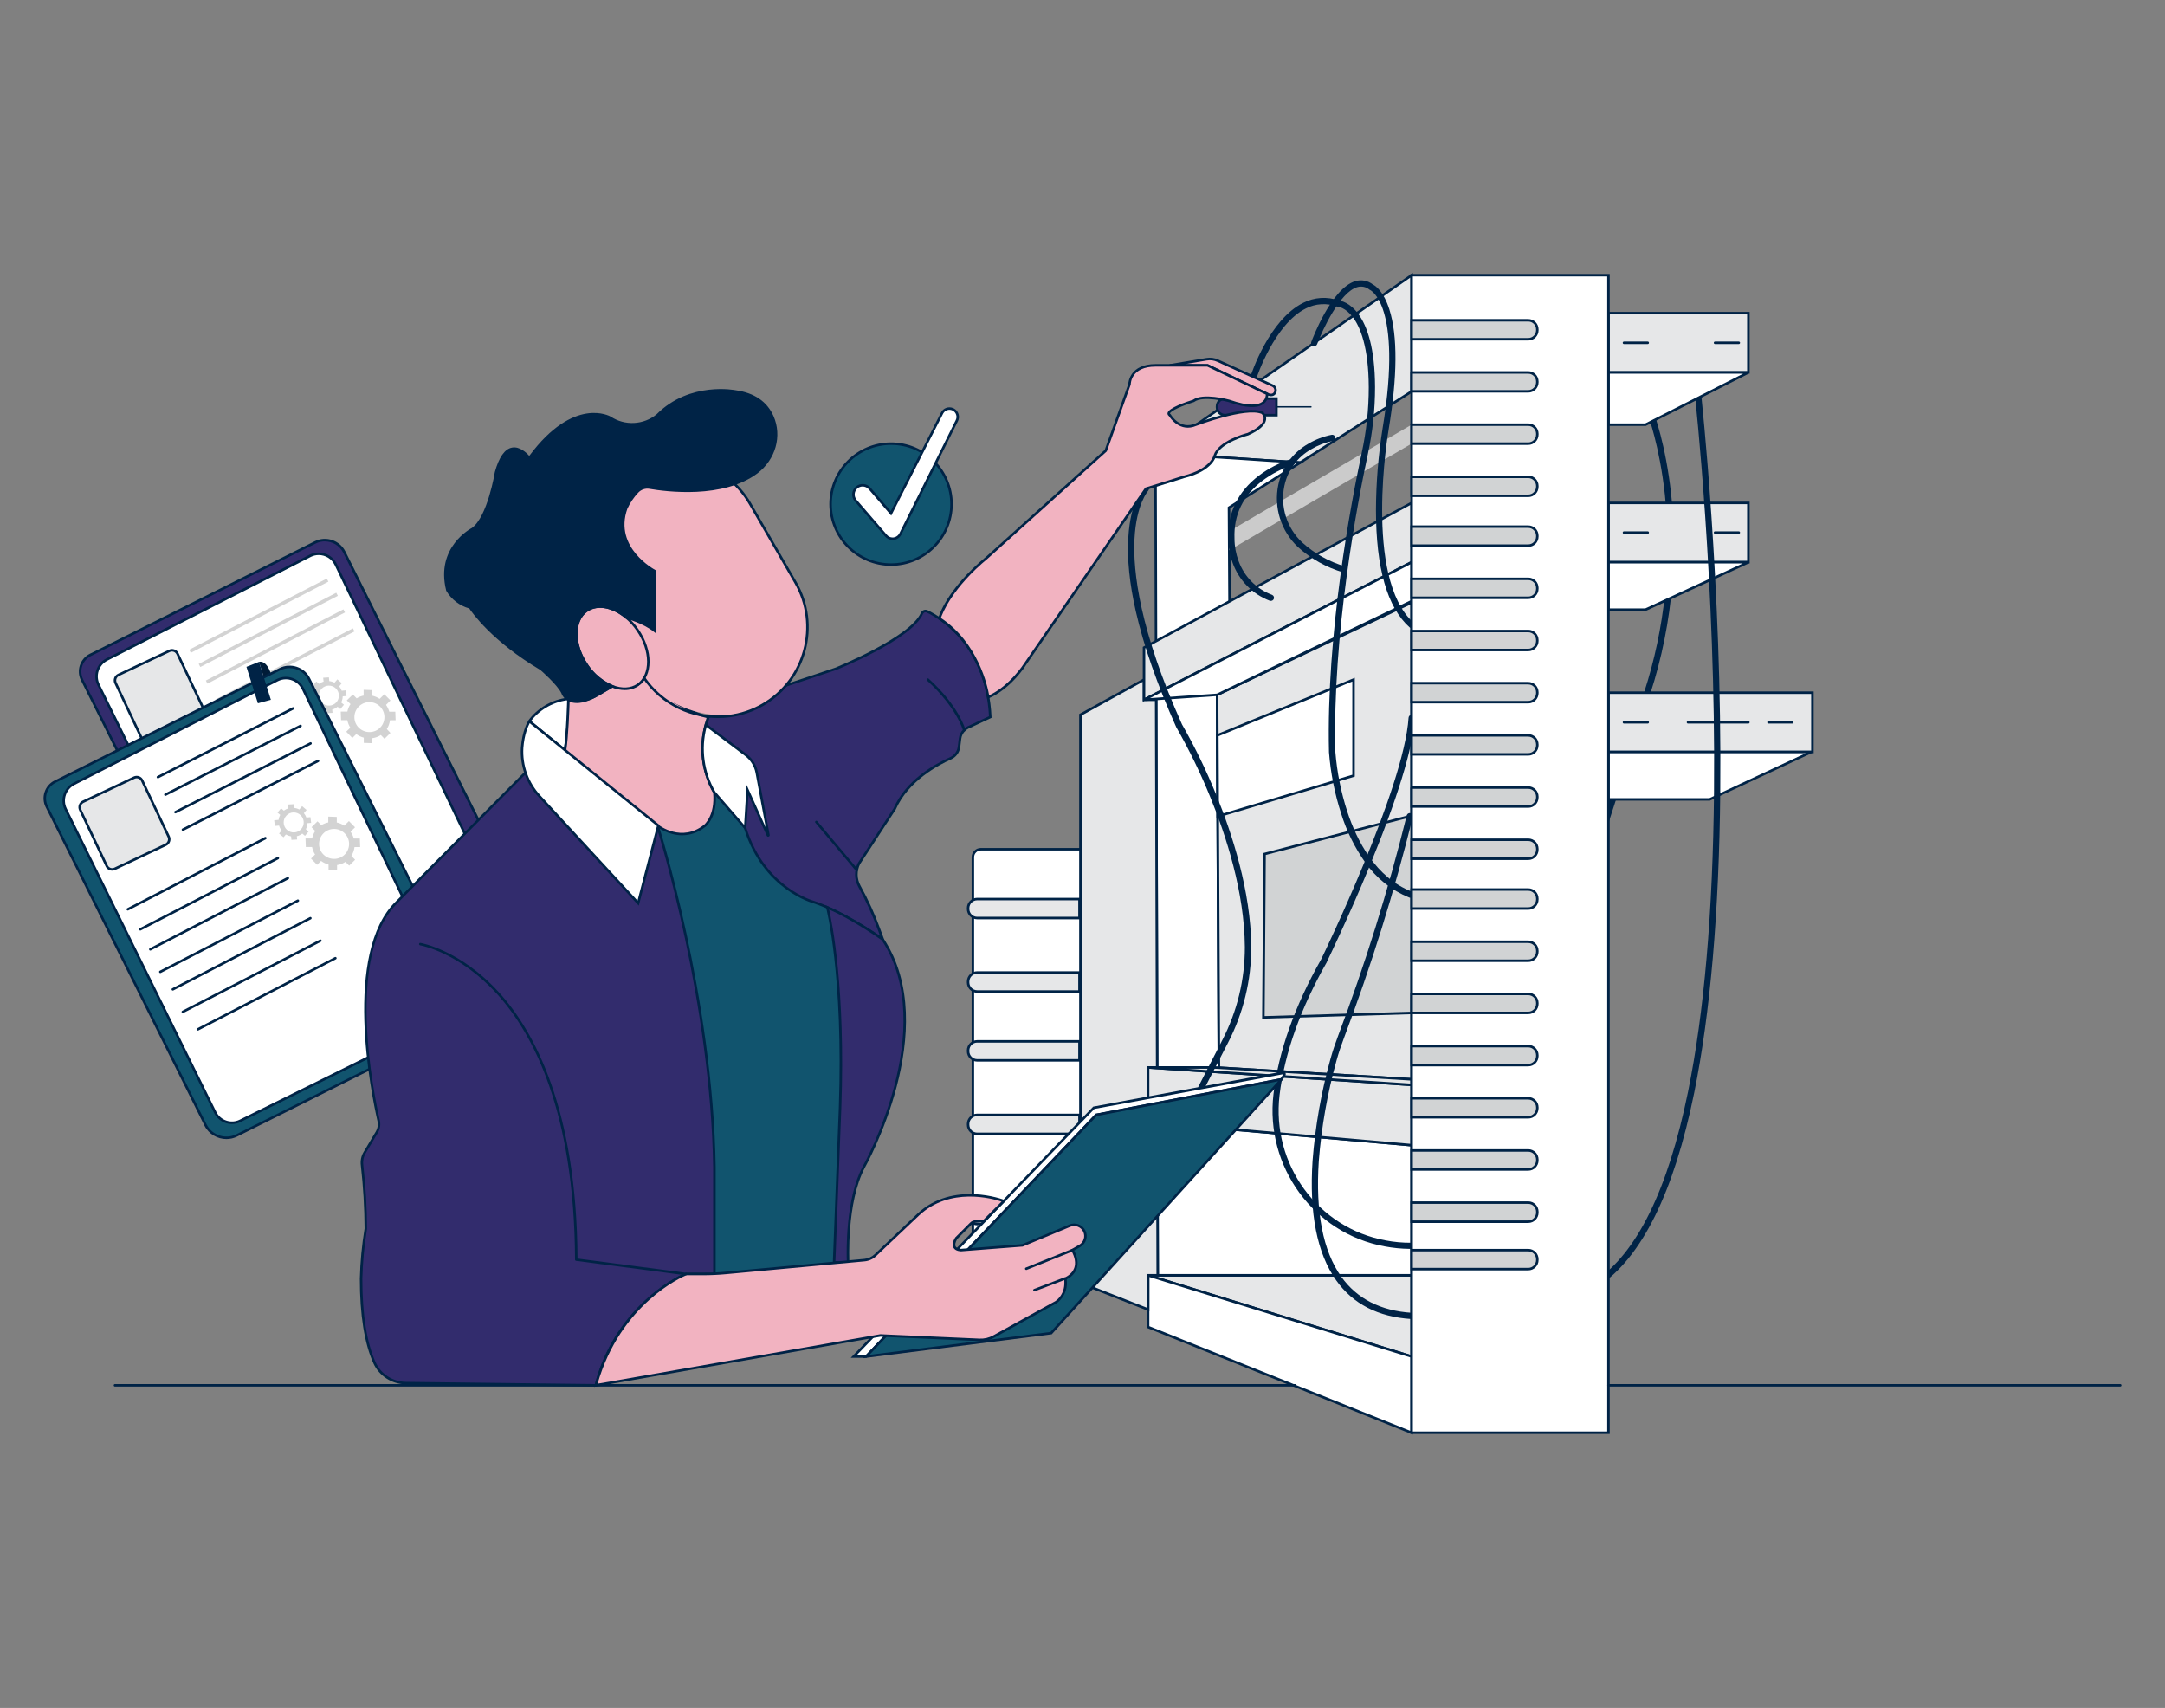 <?xml version="1.0" encoding="UTF-8"?>
<svg xmlns="http://www.w3.org/2000/svg" id="a" width="865.76" height="682.89" viewBox="0 0 865.76 682.89">
  <rect x="0" y="0" width="865.76" height="682.89" fill="#808080" stroke="none"/>
  <g>
    <path d="M36.16,261.84c-3.68,1.84-5.18,6.32-3.34,10l63.5,127.34c2.33,4.57,7.9,6.41,12.49,4.12l87.79-43.85c4.62-2.29,6.52-7.89,4.23-12.51-.02-.03-.03-.06-.05-.1l-63.1-126.12c-2.14-4.27-7.32-6-11.6-3.88l-89.92,45Z" fill="#322c6d"></path>
    <path d="M104.67,404.77c-3.59,0-7.07-1.97-8.8-5.37l-63.5-127.34c-1.96-3.92-.36-8.71,3.56-10.67l89.92-45c4.51-2.24,10.01-.39,12.27,4.1l63.15,126.22c2.4,4.86,.41,10.77-4.46,13.18l-87.79,43.85c-1.4,.7-2.89,1.03-4.36,1.03Zm25.24-188.33c-1.22,0-2.45,.27-3.61,.85l-89.92,45c-3.43,1.71-4.83,5.9-3.12,9.33l63.5,127.34c2.19,4.3,7.49,6.05,11.82,3.9l87.79-43.85c4.37-2.16,6.17-7.48,4-11.84l-.05-.09-63.1-126.12c-1.43-2.85-4.32-4.5-7.32-4.5Z" fill="#002346"></path>
  </g>
  <g>
    <path d="M39.39,273.77l59.79,121.29c1.81,3.69,6.28,5.22,9.97,3.4,0,0,.02,0,.03-.01l80.6-39.9c3.66-1.81,5.18-6.22,3.42-9.9l-58.92-122.95c-1.81-3.76-6.32-5.35-10.09-3.54-.05,.03-.11,.05-.16,.08l-81.3,41.46c-3.68,1.88-5.17,6.36-3.34,10.07Z" fill="#fff"></path>
    <path d="M105.86,399.73c-.86,0-1.73-.14-2.57-.43-2.01-.69-3.63-2.11-4.57-4.02l-59.79-121.29c-1.94-3.93-.34-8.75,3.56-10.74l81.47-41.55c4-1.92,8.83-.23,10.75,3.78l58.92,122.95c1.87,3.91,.24,8.65-3.65,10.56l-80.6,39.9c-1.13,.55-2.33,.83-3.54,.83Zm21.59-177.81c-1.02,0-2.06,.22-3.05,.7l-.15,.08-81.3,41.46c-3.42,1.74-4.82,5.96-3.12,9.4h0s59.79,121.29,59.79,121.29c.82,1.67,2.24,2.92,3.99,3.51,1.76,.6,3.64,.48,5.31-.34l80.63-39.91c3.4-1.68,4.83-5.82,3.19-9.24l-58.92-122.95c-1.21-2.53-3.74-4-6.37-4Z" fill="#002346"></path>
  </g>
  <g>
    <rect x="50.2" y="263.62" width="27.4" height="29.66" rx="2.42" ry="2.42" transform="translate(-112.75 53.92) rotate(-25.27)" fill="#e6e7e8"></rect>
    <path d="M59,297.41c-1.1,0-2.15-.62-2.65-1.67l-10.59-22.44c-.69-1.46-.06-3.2,1.39-3.89l20.4-9.63c1.46-.69,3.2-.06,3.89,1.39l10.59,22.44c.69,1.46,.06,3.2-1.39,3.89l-20.4,9.63c-.4,.19-.82,.28-1.24,.28Zm9.8-36.92c-.27,0-.55,.06-.82,.18l-20.4,9.63c-.46,.22-.81,.61-.99,1.09s-.15,1,.07,1.47l10.59,22.44c.45,.96,1.6,1.37,2.56,.92l20.4-9.63c.46-.22,.82-.61,.99-1.09s.15-1-.07-1.47l-10.59-22.44c-.33-.69-1.02-1.1-1.74-1.1Z" fill="#002346"></path>
  </g>
  <rect x="72.52" y="245.47" width="61.93" height="1.39" transform="translate(-101.52 75.06) rotate(-27.35)" fill="#d3d3d3"></rect>
  <rect x="76.32" y="251.14" width="61.93" height="1.39" transform="translate(-103.71 77.44) rotate(-27.35)" fill="#d3d3d3"></rect>
  <rect x="79.17" y="257.79" width="61.93" height="1.39" transform="translate(-106.44 79.49) rotate(-27.35)" fill="#d3d3d3"></rect>
  <rect x="82.97" y="265.37" width="61.93" height="1.39" transform="translate(-109.5 82.09) rotate(-27.35)" fill="#d3d3d3"></rect>
  <rect x="62.1" y="298.57" width="61.93" height="1.39" transform="translate(-127.09 76.21) rotate(-27.35)" fill="#d3d3d3"></rect>
  <rect x="65.9" y="304.26" width="61.93" height="1.39" transform="translate(-129.28 78.59) rotate(-27.35)" fill="#d3d3d3"></rect>
  <rect x="68.74" y="310.9" width="61.93" height="1.39" transform="translate(-132.01 80.64) rotate(-27.35)" fill="#d3d3d3"></rect>
  <rect x="72.53" y="318.49" width="61.93" height="1.39" transform="translate(-135.07 83.23) rotate(-27.35)" fill="#d3d3d3"></rect>
  <rect x="78.22" y="327.97" width="61.93" height="1.39" transform="translate(-138.79 86.9) rotate(-27.35)" fill="#d3d3d3"></rect>
  <rect x="82.02" y="333.66" width="61.93" height="1.39" transform="translate(-140.98 89.28) rotate(-27.35)" fill="#d3d3d3"></rect>
  <rect x="84.86" y="340.3" width="61.93" height="1.39" transform="translate(-143.71 91.33) rotate(-27.35)" fill="#d3d3d3"></rect>
  <rect x="88.66" y="347.89" width="61.93" height="1.39" transform="translate(-146.77 93.92) rotate(-27.35)" fill="#d3d3d3"></rect>
  <path d="M152.28,293.89l1.48,1.51,2.38-2.35-1.46-1.54c.68-1.06,1.11-2.27,1.26-3.52h2.26l-.12-3.43h-2.41c-.28-.97-.72-1.89-1.3-2.72l1.79-1.77-2.48-2.48-1.86,1.83c-.91-.6-1.93-1.03-3-1.27v-2.22l-3.41-.12v2.31c-.99,.19-1.93,.57-2.79,1.1l-1.51-1.54-2.43,2.35,1.48,1.5c-.62,.9-1.04,1.93-1.25,3h-2.65l.13,3.42h2.5c.21,1.07,.62,2.08,1.2,3l-1.63,1.61,2.44,2.5,1.57-1.55c.9,.66,1.92,1.15,3,1.43v2.08l3.41,.13v-2c1.21-.16,2.38-.59,3.4-1.26Zm-9.08-3.2c-2.18-2.49-1.93-6.28,.57-8.47,2.49-2.18,6.28-1.93,8.47,.57,2.16,2.47,1.94,6.2-.49,8.4-2.5,2.21-6.32,1.99-8.54-.5h0Z" fill="#d3d3d3"></path>
  <path d="M135.01,282.59l1.08,.91,1.44-1.71-1.1-.93c.39-.75,.6-1.58,.62-2.43l1.51-.13-.3-2.28-1.61,.15c-.23-.63-.57-1.22-1-1.74l1.03-1.29-1.78-1.51-1.13,1.34c-.65-.35-1.37-.57-2.1-.65l-.14-1.48-2.29,.13,.16,1.54c-.65,.19-1.26,.5-1.8,.91l-1.1-.94-1.44,1.72,1.08,.91c-.35,.63-.57,1.33-.65,2.05l-1.76,.16,.3,2.27,1.66-.15c.21,.72,.55,1.4,1,2l-1,1.18,1.78,1.51,1-1.13c.64,.38,1.34,.64,2.08,.77l.13,1.38,2.29-.12-.13-1.33c.8-.2,1.54-.58,2.17-1.11Zm-6.25-1.56c-1.6-1.53-1.66-4.06-.13-5.66,1.53-1.6,4.06-1.66,5.66-.13,1.57,1.5,1.66,3.98,.2,5.59-1.49,1.63-4.02,1.75-5.65,.26-.02-.02-.05-.04-.07-.06Z" fill="#d3d3d3"></path>
  <path d="M103.57,264.63s2.85-1,4.75,4.74l-2.82,1.41-1.93-6.15Z" fill="#002346"></path>
  <g opacity=".2">
    <path d="M103.57,264.63s2.85-1,4.75,4.74l-2.82,1.41-1.93-6.15Z"></path>
  </g>
  <g>
    <path d="M22.03,312.51c-3.68,1.84-5.18,6.32-3.34,10l63.5,127.33c2.33,4.57,7.91,6.41,12.5,4.12l87.78-43.85c4.62-2.29,6.51-7.9,4.22-12.52h0s-63.11-126.17-63.11-126.17c-2.14-4.27-7.34-6-11.62-3.87l-89.92,44.96Z" fill="#11546e"></path>
    <path d="M90.55,455.44c-3.59,0-7.07-1.97-8.8-5.37l-63.5-127.33c-1.96-3.92-.36-8.71,3.56-10.67l89.92-44.96c4.51-2.25,10.03-.42,12.29,4.09l63.11,126.16c2.42,4.87,.42,10.79-4.44,13.2l-87.78,43.85c-1.4,.7-2.89,1.03-4.36,1.03Zm25.26-188.3c-1.22,0-2.47,.28-3.63,.86l-89.92,44.96c-3.43,1.71-4.83,5.9-3.12,9.33l63.5,127.33c2.19,4.3,7.5,6.05,11.83,3.9l87.78-43.85c4.37-2.17,6.16-7.48,3.99-11.85l-63.12-126.17c-1.43-2.85-4.32-4.5-7.32-4.5Z" fill="#002346"></path>
  </g>
  <g>
    <path d="M26.26,323.47l59.79,121.29c1.82,3.7,6.29,5.22,9.99,3.4,0,0,0,0,.01,0l80.6-39.9c3.66-1.81,5.18-6.22,3.42-9.9l-58.92-122.95c-1.81-3.76-6.32-5.35-10.09-3.54-.05,.03-.11,.05-.16,.08l-81.3,41.46c-3.68,1.88-5.17,6.36-3.34,10.07Z" fill="#fff"></path>
    <path d="M92.75,449.42c-2.94,0-5.77-1.63-7.15-4.44l-59.79-121.29c-1.94-3.93-.34-8.75,3.56-10.74l81.47-41.54c4.01-1.92,8.83-.23,10.76,3.77l58.92,122.95c1.87,3.91,.24,8.65-3.65,10.56l-80.6,39.9c-1.13,.56-2.33,.82-3.52,.82Zm21.57-177.81c-1.02,0-2.06,.22-3.05,.7l-.15,.07-81.3,41.46c-3.42,1.74-4.82,5.96-3.12,9.4h0s59.79,121.29,59.79,121.29c1.7,3.44,5.88,4.86,9.32,3.17l80.61-39.91c3.4-1.68,4.83-5.82,3.19-9.24l-58.92-122.95c-1.21-2.52-3.74-4-6.38-4Z" fill="#002346"></path>
  </g>
  <g>
    <rect x="36.07" y="314.32" width="27.4" height="29.66" rx="2.42" ry="2.42" transform="translate(-135.75 52.74) rotate(-25.27)" fill="#e6e7e8"></rect>
    <path d="M44.87,348.11c-1.1,0-2.15-.62-2.65-1.67l-10.59-22.44c-.69-1.46-.06-3.2,1.39-3.89l20.4-9.63c.71-.33,1.5-.37,2.23-.11,.73,.26,1.32,.8,1.65,1.5l10.6,22.44c.69,1.46,.06,3.2-1.39,3.89l-20.4,9.63c-.4,.19-.82,.28-1.24,.28Zm9.8-36.92c-.28,0-.56,.06-.82,.19l-20.4,9.63c-.46,.22-.81,.61-.99,1.09s-.15,1,.07,1.47l10.59,22.44c.45,.96,1.6,1.37,2.56,.92l20.4-9.63c.46-.22,.82-.61,.99-1.09s.15-1-.07-1.47l-10.6-22.44c-.22-.46-.61-.82-1.09-.99-.21-.08-.43-.11-.65-.11Z" fill="#002346"></path>
  </g>
  <path d="M138.15,344.59l1.48,1.51,2.38-2.35-1.51-1.54c.68-1.06,1.11-2.27,1.26-3.52h2.26l-.12-3.42h-2.41c-.28-.97-.72-1.89-1.3-2.72l1.79-1.77-2.44-2.49-1.86,1.83c-.91-.6-1.93-1.03-3-1.27v-2.22l-3.41-.12v2.33c-.99,.19-1.93,.57-2.79,1.1l-1.51-1.54-2.38,2.35,1.48,1.5c-.62,.9-1.04,1.93-1.25,3h-2.65l.13,3.42h2.5c.21,1.07,.62,2.08,1.2,3l-1.63,1.61,2.44,2.5,1.57-1.55c.9,.66,1.92,1.15,3,1.43v2.08l3.41,.13v-2c1.2-.17,2.35-.61,3.36-1.28Zm-9.08-3.2c-2.18-2.49-1.93-6.28,.57-8.47s6.28-1.93,8.47,.57c2.16,2.47,1.94,6.2-.49,8.4-2.5,2.21-6.32,1.99-8.54-.5Z" fill="#d3d3d3"></path>
  <path d="M120.88,333.29l1.08,.91,1.44-1.71-1.1-.93c.39-.75,.6-1.58,.62-2.43l1.51-.13-.3-2.28-1.61,.15c-.23-.63-.57-1.22-1-1.74l1.08-1.29-1.78-1.51-1.14,1.34c-.65-.35-1.37-.57-2.1-.65l-.14-1.48-2.29,.13,.16,1.54c-.65,.19-1.26,.5-1.8,.91l-1.1-.94-1.44,1.72,1.08,.91c-.34,.62-.56,1.3-.65,2l-1.76,.16,.3,2.27,1.66-.15c.21,.72,.55,1.4,1,2l-1,1.18,1.78,1.51,.95-1.13c.64,.38,1.34,.64,2.08,.77l.13,1.38,2.29-.13-.13-1.32c.8-.19,1.54-.55,2.18-1.06Zm-6.2-1.56c-1.6-1.53-1.66-4.06-.13-5.66,1.53-1.6,4.06-1.66,5.66-.13,1.57,1.5,1.66,3.98,.2,5.59-1.49,1.63-4.02,1.75-5.65,.26-.02-.02-.05-.04-.07-.06Z" fill="#d3d3d3"></path>
  <polygon points="103.13 281.2 108.32 279.8 103.57 264.63 98.55 266.63 103.13 281.2" fill="#002346"></polygon>
  <g>
    <path d="M392.22,339.55h40.84v173.55h-40.84c-1.76,0-3.18-1.42-3.18-3.18v-167.19c0-1.76,1.42-3.18,3.18-3.18h0Z" fill="#fff"></path>
    <path d="M433.56,513.6h-41.34c-2.03,0-3.68-1.65-3.68-3.68v-167.19c0-2.03,1.65-3.68,3.68-3.68h41.34v174.55Zm-41.34-173.55c-1.48,0-2.68,1.2-2.68,2.68v167.19c0,1.48,1.2,2.68,2.68,2.68h40.34v-172.55h-40.34Z" fill="#002346"></path>
  </g>
  <path d="M638.47,340.84c-.13,0-.26-.02-.39-.06-.65-.22-1-.92-.8-1.57l20.26-62.6c8.22-25.4,11.03-52.25,8.23-78.8-2.15-19.71-6.78-31.94-6.83-32.06-.25-.64,.07-1.36,.71-1.6,0,0,0,0,.01,0,.64-.24,1.36,.08,1.61,.72,.19,.51,4.8,12.65,7,32.68,1.28,11.86,1.44,23.81,.48,35.7-1.22,15-4.18,29.82-8.82,44.14l-20.25,62.55c-.15,.54-.65,.91-1.21,.91Z" fill="#002346"></path>
  <g>
    <polygon points="263.28 330.09 251.64 422.06 280.92 519.35 334.43 513.1 339.14 467.58 341.38 397.67 334.43 345.53 298.94 315.84 268.73 311.1 263.28 330.09" fill="#11546e"></polygon>
    <path d="M280.56,519.89l-.12-.4-29.31-97.39v-.11s11.67-92.04,11.67-92.04l5.57-19.42,30.78,4.83,35.75,29.9,.03,.19,6.95,52.14-2.24,69.99-4.75,45.95-54.33,6.34Zm-28.41-97.88l29.13,96.79,52.7-6.16,4.67-45.12,2.24-69.87-6.92-51.87-35.24-29.48-29.64-4.65-5.32,18.53-11.62,91.83Z" fill="#002346"></path>
  </g>
  <g>
    <path d="M396,286.7l-8.83,4.14c-.59,.28-1.13,.65-1.59,1.11-.93,.9-1.52,2.1-1.68,3.38l-.42,3.35c-.25,2-1.53,3.72-3.37,4.53-5.54,2.46-17.37,8.84-22.37,20.27l-14.22,21.76c-1.46,2.86-1.42,6.26,.11,9.08,3.15,5.69,5.84,11.62,8.05,17.73l1.3,3.53c-.46-.32-15.33-10.85-27.48-14.87,0,0-19.93-5-27.52-29.7l-15.72-41.25,1-3.06c10.92-5.29,22.19-9.82,33.73-13.54l17.07-5.69s30.13-12.05,34.62-22.21c.34-.79,1.25-1.16,2.05-.82,.02,0,.04,.02,.05,.02,5.57,2.68,23.9,13.58,25.22,42.24Z" fill="#322c6d"></path>
    <path d="M353.99,376.9l-1.3-.91c-2.64-1.85-16.11-11.09-27.35-14.81-.17-.04-20.25-5.34-27.84-30.03l-15.77-41.38,1.12-3.43,.19-.09c10.9-5.28,22.27-9.85,33.79-13.57l17.07-5.69c.27-.11,29.96-12.08,34.32-21.94,.21-.5,.61-.89,1.12-1.1,.51-.21,1.07-.2,1.58,.02,5.72,2.75,24.25,13.86,25.58,42.7l.02,.33-9.13,4.28c-.54,.25-1.03,.6-1.45,1.01-.85,.82-1.39,1.92-1.53,3.08l-.42,3.35c-.27,2.16-1.67,4.05-3.66,4.92-4.98,2.21-17.12,8.59-22.11,20.01l-14.26,21.83c-1.36,2.67-1.33,5.89,.13,8.57,3.14,5.69,5.86,11.68,8.08,17.8l1.85,5.02Zm-71.21-87.15l15.66,41.08c7.42,24.16,26.98,29.34,27.17,29.39,10.15,3.36,22.01,11.09,26.34,14.05l-.75-2.05c-2.2-6.07-4.9-12.02-8.02-17.66-1.62-2.97-1.66-6.54-.12-9.55l14.25-21.81c4.91-11.24,16.26-17.64,22.59-20.45,1.67-.74,2.85-2.32,3.08-4.14l.42-3.35c.17-1.39,.82-2.7,1.83-3.68,.5-.49,1.08-.9,1.72-1.2l8.53-4c-1.43-28.04-19.42-38.83-24.92-41.48-.57-.25-1.19,0-1.42,.54-4.52,10.24-33.66,21.98-34.89,22.48l-17.1,5.7c-11.42,3.68-22.68,8.2-33.48,13.42l-.88,2.69Z" fill="#002346"></path>
  </g>
  <g>
    <path d="M225.94,300.06l-13.65-11.22c-.34-.28-.4-.78-.12-1.12,3.96-4.92,9.8-7.96,16.12-8.38,0,0-1.39,13.13-2.34,20.72Z" fill="#fff"></path>
    <path d="M226.32,301.02l-14.35-11.8c-.55-.45-.64-1.27-.2-1.82,4.04-5.02,10.04-8.14,16.47-8.56l.59-.04-.06,.59c-.01,.13-1.4,13.22-2.34,20.73l-.11,.9Zm1.4-21.14c-5.93,.55-11.43,3.5-15.17,8.15-.1,.12-.08,.31,.05,.42l12.95,10.65c.81-6.63,1.89-16.67,2.16-19.21Z" fill="#002346"></path>
  </g>
  <g>
    <path d="M244.88,274.37c10.44,3.1,13.07-3.88,13.07-3.88,14,14.53,25.28,16.21,25.28,16.21-6.22,17.34,2.45,30.14,2.45,30.14,.94,9.48-3.76,13.28-3.76,13.28-9.45,7.58-19,0-19,0-9-6.17-37-30-37-30,1-5.69,1.4-20.73,1.4-20.73,0,0,5.07,2.48,11.31-1.37l6.25-3.65Z" fill="#f2b3c1"></path>
    <path d="M272.83,333.97c-5.77,0-10.16-3.41-10.23-3.46-8.89-6.09-36.73-29.77-37.01-30.01l-.22-.19,.05-.28c.98-5.59,1.39-20.51,1.39-20.66l.02-.78,.71,.34s4.91,2.3,10.82-1.35l6.45-3.77,.21,.06c9.84,2.92,12.35-3.31,12.46-3.58l.28-.74,.55,.57c13.7,14.21,24.88,16.04,24.99,16.06l.61,.09-.21,.58c-6.06,16.88,2.31,29.56,2.39,29.69l.07,.11v.13c.97,9.64-3.73,13.56-3.93,13.72-3.24,2.59-6.5,3.46-9.4,3.46Zm-46.37-34.05c2.64,2.24,28.28,23.98,36.74,29.78,.41,.32,9.38,7.25,18.4,.02,.04-.03,4.43-3.74,3.58-12.72-.82-1.3-8.19-13.68-2.63-29.93-2.5-.55-12.39-3.39-24.48-15.74-1.02,1.74-4.52,6.04-13.13,3.57l-6.06,3.54c-5.1,3.15-9.43,2.22-11.08,1.67-.09,3.04-.49,14.63-1.34,19.8Z" fill="#002346"></path>
  </g>
  <g>
    <path d="M285.68,316.84l12.32,14.22,.95-15.17,8.14,18.1c.06,.13,.25,.07,.22-.07l-4.69-24.99c-.53-2.82-2.1-5.35-4.39-7.08l-15.95-12.01c-2.61,9.09-1.38,18.85,3.4,27Z" fill="#fff"></path>
    <path d="M307.18,334.56c-.24,0-.46-.14-.56-.37l-7.31-16.26-.9,14.37-13.17-15.22c-4.83-8.23-6.09-18.22-3.45-27.39l.2-.7,16.53,12.45c2.4,1.81,4.03,4.43,4.58,7.38l4.69,24.99c.06,.31-.12,.61-.42,.7-.06,.02-.13,.03-.19,.03Zm.35-.78h0s0,0,0,0Zm-8.96-19.94l7.65,17.02-4.09-21.84c-.51-2.71-2-5.11-4.2-6.77l-15.37-11.57c-2.3,8.7-1.03,18.08,3.52,25.87l11.49,13.26,1-15.97Z" fill="#002346"></path>
  </g>
  <g>
    <path d="M262.9,330.07s21.78,68.28,22.78,136.56v42.77h-11.39s-27.51,11.29-36,44.49l-75.97-.87c-5.4-.06-10.33-3.2-12.56-8.13-2.73-6.04-5.36-16.35-5.36-33.68,.17-6.68,.8-13.33,1.89-19.92-.04-8.48-.54-16.95-1.5-25.37-.24-1.77,.13-3.57,1.05-5.1l4.89-8.2c.79-1.33,1.05-2.92,.7-4.43-2.73-11.97-13.82-66.99,7.21-87.48l51.21-51.52,53.05,20.88Z" fill="#322c6d"></path>
    <path d="M238.67,554.39h-.39s-75.97-.88-75.97-.88c-5.62-.06-10.72-3.37-13.01-8.42-3.59-7.93-5.41-19.33-5.41-33.88,.17-6.68,.81-13.41,1.9-20-.04-8.34-.54-16.86-1.5-25.23-.25-1.87,.14-3.79,1.12-5.41l4.89-8.2c.73-1.23,.96-2.67,.65-4.06-2.51-11.04-13.97-67.18,7.35-87.95l51.44-51.75,.31,.12,53.27,20.97,.07,.23c.22,.68,21.81,69.13,22.8,136.71v43.28h-11.79c-1.71,.75-27.53,12.48-35.62,44.11l-.1,.38Zm-28.7-244.62l-50.98,51.29c-20.94,20.4-9.57,76.06-7.08,87.01,.37,1.64,.1,3.34-.76,4.79l-4.89,8.21c-.86,1.43-1.21,3.13-.98,4.78,.96,8.42,1.47,16.97,1.5,25.44-1.08,6.63-1.72,13.31-1.89,19.93,0,14.4,1.79,25.66,5.32,33.46,2.13,4.7,6.88,7.78,12.11,7.83l75.58,.87c8.57-32.77,35.92-44.33,36.2-44.45l.19-.04h10.89v-42.27c-.96-65.47-21.31-131.79-22.69-136.18l-52.52-20.67Z" fill="#002346"></path>
  </g>
  <g>
    <path d="M330.83,362.78s7,26.09,5.1,80.14l-2.39,61.83h5.6s-1.31-23.89,6.27-38.12c0,0,31.28-55,7.58-91,0-.05-12.09-8.58-22.16-12.85Z" fill="#322c6d"></path>
    <path d="M339.14,505.25h-6.12l.02-.52,2.39-61.83c1.88-53.33-5.01-79.73-5.08-79.99l-.26-.99,.94,.4c7.91,3.35,20.79,11.45,22.32,13.08l.07-.04c23.6,35.84-7.25,90.97-7.56,91.52-7.42,13.93-6.22,37.61-6.21,37.85l.03,.53h-.53Zm-5.08-1h4.56c-.13-3.61-.58-24.84,6.35-37.86,.32-.56,30.82-55.09,7.65-90.42-1.03-.79-11.82-8.23-21.06-12.33,1.21,5.26,6.56,31.52,4.88,79.3l-2.37,61.31Z" fill="#002346"></path>
  </g>
  <g>
    <rect x="643.21" y="201.08" width="55.95" height="23.71" fill="#e6e7e8"></rect>
    <path d="M699.66,225.29h-56.95v-24.71h56.95v24.71Zm-55.95-1h54.95v-22.71h-54.95v22.71Z" fill="#002346"></path>
  </g>
  <path d="M658.91,213.44h-9.5c-.28,0-.5-.22-.5-.5s.22-.5,.5-.5h9.5c.28,0,.5,.22,.5,.5s-.22,.5-.5,.5Z" fill="#002346"></path>
  <path d="M695.33,213.44h-9.5c-.28,0-.5-.22-.5-.5s.22-.5,.5-.5h9.5c.28,0,.5,.22,.5,.5s-.22,.5-.5,.5Z" fill="#002346"></path>
  <g>
    <path d="M643.21,243.76h14.83l40.97-18.9s.02-.07-.02-.07h-55.78v18.97Z" fill="#fff"></path>
    <path d="M658.15,244.26h-15.44v-19.97h56.68l.21,.82-.39,.21-41.07,18.95Zm-14.44-1h14.22l38.95-17.97h-53.17v17.97Z" fill="#002346"></path>
  </g>
  <g>
    <rect x="643.21" y="276.96" width="81.56" height="23.71" fill="#e6e7e8"></rect>
    <path d="M725.27,301.17h-82.56v-24.71h82.56v24.71Zm-81.56-1h80.56v-22.71h-80.56v22.71Z" fill="#002346"></path>
  </g>
  <path d="M658.91,289.31h-9.5c-.28,0-.5-.22-.5-.5s.22-.5,.5-.5h9.5c.28,0,.5,.22,.5,.5s-.22,.5-.5,.5Z" fill="#002346"></path>
  <path d="M699.16,289.31h-24.15c-.28,0-.5-.22-.5-.5s.22-.5,.5-.5h24.15c.28,0,.5,.22,.5,.5s-.22,.5-.5,.5Z" fill="#002346"></path>
  <path d="M716.71,289.31h-9.5c-.28,0-.5-.22-.5-.5s.22-.5,.5-.5h9.5c.28,0,.5,.22,.5,.5s-.22,.5-.5,.5Z" fill="#002346"></path>
  <g>
    <path d="M643.27,319.63h40.37s.02,0,.03,0l40.35-18.83c.07-.03,.04-.13-.03-.13h-80.71s-.07,.03-.07,.07v18.83s.03,.07,.07,.07Z" fill="#fff"></path>
    <path d="M683.64,320.13h-40.87l-.07-.57v-19.33l.57-.07h81.11l.16,.44c.06,.26-.07,.52-.31,.64l-40.45,18.88h-.14Zm-39.93-.99h39.84l38.5-17.97h-78.34v17.97Z" fill="#002346"></path>
  </g>
  <g>
    <polygon points="564.49 156.51 519.92 184.96 462.07 181.17 564.49 110.04 564.49 156.51" fill="#e6e7e8"></polygon>
    <path d="M520.05,185.47l-59.44-3.89,104.38-72.49v47.7l-44.94,28.69Zm-56.52-4.71l56.26,3.69,44.2-28.21v-45.24l-100.46,69.77Z" fill="#002346"></path>
  </g>
  <g>
    <polygon points="564.49 542.38 459.11 509.9 564.49 509.9 564.49 542.38" fill="#e6e7e8"></polygon>
    <path d="M564.99,543.06l-.65-.2-108.55-33.46h109.2v33.66Zm-102.56-32.66l101.56,31.3v-31.3h-101.56Z" fill="#002346"></path>
  </g>
  <g>
    <polygon points="459.11 509.9 459.11 530.59 564.49 572.85 564.49 542.38 459.11 509.9" fill="#fff"></polygon>
    <path d="M564.99,573.59l-106.38-42.66v-21.71l.65,.2,105.73,32.59v31.58Zm-105.38-43.34l104.38,41.86v-29.36l-104.38-32.17v19.67Z" fill="#002346"></path>
  </g>
  <g>
    <polygon points="462.07 181.17 462.96 509.9 564.49 509.9 564.49 457.88 487.54 451.11 486.72 277.82 491.68 240.44 491.47 202.98 519.92 184.96 462.07 181.17" fill="#fff"></polygon>
    <path d="M564.99,510.4h-102.53v-.5s-.89-329.26-.89-329.26l59.91,3.93-29.51,18.69,.21,37.18-4.96,37.45,.82,172.77,76.95,6.77v52.98Zm-101.53-1h100.53v-51.06l-76.95-6.77v-.46s-.82-173.29-.82-173.29l4.96-37.45-.22-37.67,27.39-17.35-55.79-3.65,.89,327.7Z" fill="#002346"></path>
  </g>
  <polygon points="491.52 212.42 564.49 169.79 564.49 177.37 491.52 220.03 491.52 212.42" fill="#cbcbcb"></polygon>
  <g>
    <polygon points="486.8 294.03 486.72 277.82 564.49 240.92 564.49 431.54 487.43 426.9 486.8 294.03" fill="#e6e7e8"></polygon>
    <path d="M564.99,432.07l-78.06-4.7v-.47s-.71-149.4-.71-149.4l78.77-37.38v191.94Zm-77.06-5.64l76.06,4.58V241.71l-76.77,36.42,.71,148.29Z" fill="#002346"></path>
  </g>
  <g>
    <polygon points="541.27 310.15 541.27 271.74 486.8 294.03 486.95 326.41 541.27 310.15" fill="#fff"></polygon>
    <path d="M486.45,327.08l-.16-33.39,55.47-22.7v39.53l-55.32,16.56Zm.85-32.72l.15,31.37,53.32-15.96v-37.29l-53.47,21.88Z" fill="#002346"></path>
  </g>
  <g>
    <polygon points="505.69 341.45 505.22 406.78 564.49 404.99 564.66 326.09 505.69 341.45" fill="#d1d3d4"></polygon>
    <path d="M504.71,407.3l.48-66.23,59.97-15.62v.65s-.17,79.38-.17,79.38l-60.27,1.82Zm1.47-65.46l-.46,64.43,58.27-1.76,.17-77.77-57.97,15.1Z" fill="#002346"></path>
  </g>
  <path d="M638.5,514.49c-.42,0-.82-.21-1.05-.56-.38-.58-.22-1.35,.36-1.73,16.71-11.06,29.23-36.52,37.22-75.68,6.43-31.51,9.93-71.85,10.39-119.91,.79-81.88-7.63-158.75-7.72-159.52-.07-.68,.43-1.3,1.11-1.37,.67-.08,1.29,.4,1.37,1.08,0,0,0,.02,0,.02,.09,.77,8.52,77.76,7.73,159.8-.46,48.21-4,88.72-10.43,120.39-8.13,39.84-21,65.83-38.3,77.27-.2,.14-.44,.21-.68,.21Z" fill="#002346"></path>
  <g>
    <polygon points="432.05 285.79 457.48 271.74 457.48 279.8 462.34 279.8 462.96 509.9 459.11 509.9 459.11 523.59 432.05 512.96 432.05 285.79" fill="#e6e7e8"></polygon>
    <path d="M459.61,524.32l-28.06-11.02v-227.81l26.43-14.6v8.41h4.86v.5s.62,230.6,.62,230.6h-3.85v13.92Zm-27.06-11.7l26.06,10.24v-13.46h3.85l-.62-229.1h-4.86v-7.71l-24.43,13.5v226.53Z" fill="#002346"></path>
  </g>
  <g>
    <path d="M390.77,359.47h40.91v7.59h-40.91c-2,0-3.63-1.63-3.63-3.63h0v-.33c0-2,1.63-3.63,3.63-3.63h0Z" fill="#e6e7e8"></path>
    <path d="M432.18,367.56h-41.41c-2.28,0-4.13-1.85-4.13-4.13v-.33c0-2.28,1.85-4.13,4.13-4.13h41.41v8.59Zm-41.41-7.59c-1.73,0-3.13,1.4-3.13,3.13v.33c0,1.73,1.4,3.13,3.13,3.13h40.41v-6.59h-40.41Z" fill="#002346"></path>
  </g>
  <g>
    <path d="M390.77,388.84h40.91v7.59h-40.91c-2,0-3.63-1.63-3.63-3.63h0v-.33c0-2,1.63-3.63,3.63-3.63h0Z" fill="#e6e7e8"></path>
    <path d="M432.18,396.93h-41.41c-2.28,0-4.13-1.85-4.13-4.13v-.33c0-2.28,1.85-4.13,4.13-4.13h41.41v8.59Zm-41.41-7.59c-1.73,0-3.13,1.4-3.13,3.13v.33c0,1.73,1.4,3.13,3.13,3.13h40.41v-6.59h-40.41Z" fill="#002346"></path>
  </g>
  <g>
    <path d="M390.77,416.37h40.91v7.59h-40.91c-2,0-3.63-1.63-3.63-3.63h0v-.33c0-2,1.63-3.63,3.63-3.63h0Z" fill="#e6e7e8"></path>
    <path d="M432.18,424.46h-41.41c-2.28,0-4.13-1.85-4.13-4.13v-.33c0-2.28,1.85-4.13,4.13-4.13h41.41v8.59Zm-41.41-7.59c-1.73,0-3.13,1.4-3.13,3.13v.33c0,1.73,1.4,3.13,3.13,3.13h40.41v-6.59h-40.41Z" fill="#002346"></path>
  </g>
  <g>
    <path d="M390.77,445.77h40.91v7.59h-40.91c-2,0-3.63-1.63-3.63-3.63h0v-.33c0-2,1.63-3.63,3.63-3.63h0Z" fill="#e6e7e8"></path>
    <path d="M432.18,453.86h-41.41c-2.28,0-4.13-1.85-4.13-4.13v-.33c0-2.28,1.85-4.13,4.13-4.13h41.41v8.59Zm-41.41-7.59c-1.73,0-3.13,1.4-3.13,3.13v.33c0,1.73,1.4,3.13,3.13,3.13h40.41v-6.59h-40.41Z" fill="#002346"></path>
  </g>
  <g>
    <path d="M390.77,481.84h40.91v7.59h-40.91c-2,0-3.63-1.63-3.63-3.63h0v-.33c0-2,1.63-3.63,3.63-3.63h0Z" fill="#e6e7e8"></path>
    <path d="M432.18,489.93h-41.41c-2.28,0-4.13-1.85-4.13-4.13v-.33c0-2.28,1.85-4.13,4.13-4.13h41.41v8.59Zm-41.41-7.59c-1.73,0-3.13,1.4-3.13,3.13v.33c0,1.73,1.4,3.13,3.13,3.13h40.41v-6.59h-40.41Z" fill="#002346"></path>
  </g>
  <g>
    <circle cx="356.32" cy="201.56" r="24.18" fill="#11546e"></circle>
    <path d="M356.32,226.24c-13.61,0-24.68-11.07-24.68-24.68s11.07-24.68,24.68-24.68,24.68,11.07,24.68,24.68-11.07,24.68-24.68,24.68Zm0-48.36c-13.06,0-23.68,10.62-23.68,23.68s10.62,23.68,23.68,23.68,23.68-10.62,23.68-23.68-10.62-23.68-23.68-23.68Z" fill="#002346"></path>
  </g>
  <g>
    <path d="M356.32,205.27l-8.53-9.95c-1.32-1.54-3.62-1.74-5.18-.44h0c-1.57,1.32-1.78,3.66-.46,5.23,0,.01,.02,.02,.03,.03l12.14,14.05c1.25,1.46,3.45,1.63,4.91,.38,.36-.3,.65-.68,.85-1.1l22.54-45.24c.85-1.62,.23-3.63-1.39-4.49-.08-.04-.16-.08-.24-.11h0c-1.61-.69-3.47-.01-4.26,1.55l-20.41,40.09Z" fill="#fff"></path>
    <path d="M356.96,215.9c-.1,0-.21,0-.31-.01-1.06-.08-2.02-.57-2.72-1.38l-12.14-14.05c-.76-.9-1.1-1.99-1-3.11,.1-1.12,.63-2.14,1.49-2.86,1.76-1.47,4.39-1.24,5.88,.5l8.04,9.38,20.07-39.42c.9-1.79,3.06-2.58,4.9-1.78,.09,.04,.19,.08,.28,.13,.9,.47,1.56,1.27,1.87,2.25,.3,.97,.21,2.01-.27,2.91l-22.54,45.23c-.24,.48-.57,.9-.97,1.25-.73,.62-1.64,.96-2.58,.96Zm-12-21.38c-.72,0-1.45,.24-2.04,.74-.66,.55-1.06,1.32-1.13,2.18-.08,.85,.19,1.69,.74,2.34l12.16,14.08c1.07,1.25,2.96,1.4,4.2,.32,.3-.26,.55-.58,.73-.94l22.54-45.24c.36-.68,.43-1.44,.2-2.16-.22-.72-.71-1.31-1.38-1.66-.07-.04-.14-.07-.21-.1-1.36-.58-2.95,0-3.62,1.32l-20.75,40.76-9.02-10.52c-.63-.74-1.53-1.12-2.44-1.12Z" fill="#002346"></path>
  </g>
  <g>
    <rect x="242.19" y="181.08" width="71.63" height="107.96" rx="35.81" ry="35.81" transform="translate(-80.28 170.5) rotate(-30)" fill="#f2b3c1"></rect>
    <path d="M287.15,287.1c-12.56,0-24.79-6.51-31.51-18.15l-18.16-31.46c-10.01-17.34-4.05-39.6,13.29-49.61,17.34-10.01,39.6-4.05,49.61,13.29l18.16,31.46c10.01,17.34,4.05,39.6-13.29,49.61-5.71,3.29-11.94,4.86-18.1,4.86Zm-18.28-103.1c-6.12,0-12.16,1.6-17.6,4.75-16.86,9.73-22.66,31.37-12.92,48.23l18.16,31.46c9.73,16.86,31.37,22.66,48.23,12.92,16.86-9.73,22.66-31.37,12.92-48.23l-18.16-31.46c-4.72-8.17-12.33-14.01-21.44-16.45-3.04-.82-6.13-1.22-9.2-1.22Z" fill="#002346"></path>
  </g>
  <g>
    <path d="M255.07,273.84c-2.81,1.92-6.5,2-10.19,.57-4.17-1.76-7.72-4.72-10.2-8.5-5.64-8.22-5.64-18,0-21.84,4.25-2.91,10.51-1.59,15.73,2.78h0c1.76,1.49,3.31,3.21,4.6,5.11,5.67,8.22,5.67,17.99,.06,21.88Z" fill="#f2b3c1"></path>
    <path d="M249.79,275.9c-1.62,0-3.34-.34-5.1-1.02-4.29-1.81-7.89-4.82-10.44-8.69-3.44-5.02-4.96-10.89-4.06-15.69,.56-2.99,2.01-5.36,4.19-6.84,4.34-2.97,10.75-1.87,16.34,2.81,1.8,1.52,3.38,3.27,4.69,5.21,5.8,8.4,5.77,18.53-.07,22.58h0c-1.6,1.1-3.5,1.65-5.56,1.65Zm-9.82-32.89c-1.85,0-3.56,.48-5.01,1.48-1.96,1.33-3.26,3.47-3.77,6.19-.86,4.55,.6,10.14,3.9,14.94,2.44,3.72,5.89,6.59,9.98,8.32,3.67,1.42,7.13,1.24,9.71-.52,5.38-3.73,5.29-13.23-.19-21.18-1.27-1.87-2.78-3.55-4.51-5.01-3.31-2.77-6.91-4.22-10.11-4.22Z" fill="#002346"></path>
  </g>
  <g>
    <path d="M302.62,188.84c-13.29,10-35.31,7.41-42.81,6.12-1.83-.3-3.69,.33-4.95,1.69-1.82,1.93-3.32,4.14-4.43,6.55-5.83,16.33,11.53,25.21,11.53,25.21v23.91c-4.59-3.68-11.11-5.34-11.51-5.44h0c-5.22-4.37-11.48-5.69-15.73-2.78-5.62,3.86-5.62,13.62,0,21.84,2.48,3.76,6.01,6.7,10.16,8.46l-4.4,2.59c-13.14,8.06-15.51,0-15.51,0-1.9-3.8-8.54-9.49-8.54-9.49-20.86-12.36-28.45-24.66-28.45-24.66-3.82-.99-7.08-3.46-9.07-6.86-4.34-17.3,10-24.43,10-24.43,6.64-4.75,9.48-22.76,9.48-22.76,4.75-17.08,13.28-5.7,13.28-5.7,18-24.65,32.25-16.12,32.25-16.12,5.85,3.92,13.57,3.53,19-.95,13.28-13.27,31.3-9.48,31.3-9.48,8.47,1.21,12.64,5.5,14.65,10,3.48,7.9,.64,17.07-6.25,22.3Z" fill="#002346"></path>
    <path d="M230.63,281.08c-.99,0-1.89-.16-2.72-.47-2.68-1.03-3.4-3.37-3.43-3.47-1.8-3.58-8.32-9.2-8.38-9.25-19.34-11.45-27.42-23.07-28.44-24.61-3.84-1.05-7.18-3.61-9.19-7.04l-.05-.13c-4.39-17.49,10.12-24.93,10.26-25,6.32-4.53,9.18-22.21,9.21-22.39,1.65-5.95,3.95-9.21,6.85-9.76,3.11-.58,5.88,2.14,6.9,3.32,17.88-24.09,32.38-15.82,32.53-15.74,5.64,3.78,13.21,3.4,18.42-.91,13.28-13.28,31.54-9.62,31.72-9.58,7.37,1.05,12.43,4.51,15,10.29,3.51,7.96,.87,17.38-6.4,22.9h0c-13.69,10.31-36.52,7.36-43.2,6.21-1.67-.28-3.35,.3-4.5,1.54-1.79,1.9-3.25,4.05-4.34,6.42-5.6,15.69,11.13,24.47,11.3,24.56l.27,.14v25.26l-.81-.65c-4.52-3.62-11.04-5.28-11.32-5.34l-.2-.1c-5.23-4.38-11.17-5.46-15.13-2.75-5.37,3.69-5.32,13.18,.13,21.15,2.44,3.7,5.88,6.56,9.94,8.28l.91,.39-5.25,3.09c-3.97,2.43-7.35,3.66-10.1,3.66Zm-51.25-45.29c1.91,3.23,5.09,5.63,8.73,6.57l.19,.05,.11,.17c.08,.12,7.79,12.35,28.28,24.49,.34,.29,6.81,5.85,8.73,9.7,.06,.16,.66,2.07,2.88,2.91,2.76,1.05,6.89-.03,11.92-3.11l3.57-2.1c-3.86-1.83-7.13-4.66-9.49-8.25-5.75-8.41-5.69-18.52,.13-22.53,4.32-2.96,10.68-1.88,16.25,2.74,.89,.23,6.44,1.76,10.78,4.89v-22.61c-2.22-1.25-17-10.27-11.5-25.67,1.15-2.51,2.67-4.75,4.54-6.73,1.38-1.48,3.4-2.17,5.39-1.84,6.58,1.13,29.05,4.04,42.43-6.03,6.91-5.24,9.41-14.17,6.09-21.7-2.43-5.43-7.23-8.7-14.26-9.71-.21-.04-17.95-3.58-30.88,9.34-5.59,4.62-13.65,5.02-19.63,1.01-.12-.07-14.08-7.95-31.57,16l-.4,.54-.41-.54s-3.09-4.06-6.34-3.45c-2.49,.47-4.53,3.49-6.05,8.98-.1,.69-2.94,18.22-9.67,23.03-.64,.33-13.96,7.19-9.82,23.83Z" fill="#002346"></path>
  </g>
  <g>
    <path d="M216.43,292.22l-4.76-3.82h0s-2.38,3.67-2.88,10.58c-.44,7.19,2.11,14.24,7.05,19.49l39.34,42.63,8.08-31-46.83-37.88Z" fill="#fff"></path>
    <path d="M255.44,362.11l-39.96-43.3c-5.01-5.32-7.63-12.56-7.18-19.86,.5-6.96,2.86-10.67,2.96-10.82l.3-.46,5.19,4.17,47.08,38.08-.08,.31-8.31,31.89Zm-43.62-72.95c-.63,1.2-2.15,4.57-2.53,9.86-.43,7.02,2.09,13.99,6.92,19.11l38.72,41.96,7.77-29.8-46.58-37.67-4.3-3.46Z" fill="#002346"></path>
  </g>
  <g>
    <polygon points="457.48 258.94 564.49 201.08 564.49 224.79 457.48 279.8 457.48 258.94" fill="#e6e7e8"></polygon>
    <path d="M456.98,280.62v-21.98l108.01-58.4v24.85l-108.01,55.52Zm1-21.38v19.74l106.01-54.5v-22.57l-106.01,57.32Z" fill="#002346"></path>
  </g>
  <g>
    <path d="M458.06,279.76l28.66-1.94,77.77-37.45v-15.58l-106.49,54.74c-.12,.06-.07,.24,.06,.23Z" fill="#fff"></path>
    <path d="M458.05,280.26c-.28,0-.52-.18-.6-.45-.08-.29,.05-.58,.31-.72l107.22-55.12v16.71l-.28,.14-77.86,37.49h-.1s-28.66,1.95-28.66,1.95c-.01,0-.03,0-.04,0Zm105.94-54.65l-104.13,53.53,26.73-1.81,77.4-37.27v-14.45Z" fill="#002346"></path>
  </g>
  <g>
    <polygon points="459.11 426.8 459.11 448.61 564.49 457.88 564.49 433.77 459.11 426.8" fill="#e6e7e8"></polygon>
    <path d="M564.99,458.43l-106.38-9.36v-22.8l106.38,7.04v25.12Zm-105.38-10.27l104.38,9.18v-23.1l-104.38-6.9v20.82Z" fill="#002346"></path>
  </g>
  <g>
    <polygon points="459.11 426.8 485.78 426.8 564.49 431.54 564.49 433.77 459.11 426.8" fill="#e6e7e8"></polygon>
    <path d="M564.99,434.3l-105.91-7,.03-1h26.67l79.21,4.77v3.23Zm-90.75-7l89.75,5.94v-1.22l-78.24-4.71h-11.51Z" fill="#002346"></path>
  </g>
  <path d="M480.36,436.22c-.2,0-.39-.05-.57-.14-.61-.31-.85-1.06-.54-1.67,0,0,0,0,0-.01l9.55-18.56c5.94-11.49,9.03-24.24,9-37.18-.14-22-7.56-44.66-13.77-59.82-3.9-9.63-8.45-18.98-13.61-28,0,0-.05-.08-.07-.13-7.6-16.95-13-32.51-16.15-46.26-2.51-11.05-3.53-21-3-29.48,.85-14.75,5.93-20.24,6.15-20.47,.5-.48,1.29-.46,1.77,.04,.44,.46,.46,1.19,.04,1.68-.1,.11-4.78,5.36-5.49,19.3-.67,13,2.08,36.45,19,74.11,5.2,9.08,9.77,18.51,13.7,28.21,6.3,15.38,13.83,38.4,14,60.79,.02,13.34-3.18,26.5-9.33,38.34l-9.55,18.54c-.21,.44-.65,.72-1.14,.71Z" fill="#002346"></path>
  <g>
    <rect x="643.21" y="125.21" width="55.95" height="23.71" fill="#e6e7e8"></rect>
    <path d="M699.66,149.42h-56.95v-24.71h56.95v24.71Zm-55.95-1h54.95v-22.71h-54.95v22.71Z" fill="#002346"></path>
  </g>
  <path d="M658.91,137.57h-9.5c-.28,0-.5-.22-.5-.5s.22-.5,.5-.5h9.5c.28,0,.5,.22,.5,.5s-.22,.5-.5,.5Z" fill="#002346"></path>
  <path d="M695.33,137.57h-9.5c-.28,0-.5-.22-.5-.5s.22-.5,.5-.5h9.5c.28,0,.5,.22,.5,.5s-.22,.5-.5,.5Z" fill="#002346"></path>
  <g>
    <path d="M643.21,169.79h14.83l40.72-20.67c.1-.05,.06-.2-.05-.2h-55.5v20.87Z" fill="#fff"></path>
    <path d="M658.16,170.29h-15.45v-21.87h56c.28,0,.52,.19,.59,.46,.07,.27-.06,.55-.31,.68l-40.83,20.72Zm-14.45-1h14.21l39.15-19.87h-53.36v19.87Z" fill="#002346"></path>
  </g>
  <path d="M537.61,228.95c-.13,0-.25-.02-.37-.06-6.78-1.97-13.02-5.46-18.25-10.21-6.74-6.36-9.7-15.77-7.81-24.84,1.45-6.95,5.82-12.93,12-16.42,2.87-1.7,6-2.91,9.27-3.56,.67-.16,1.35,.25,1.51,.92,.16,.67-.25,1.35-.92,1.51-.06,.02-.13,.03-.19,.03h0c-2.99,.62-5.86,1.73-8.48,3.29-5.57,3.12-9.5,8.5-10.78,14.75-1.7,8.22,.98,16.73,7.09,22.48,4.95,4.5,10.86,7.8,17.28,9.65,.65,.2,1.02,.89,.82,1.55,0,0,0,0,0,.01-.16,.52-.63,.88-1.17,.9Z" fill="#002346"></path>
  <path d="M508.17,240.27c-.16,0-.31-.03-.46-.09-6.87-2.64-12.26-8.14-14.77-15.07-1.17-3.13-1.77-6.45-1.77-9.8-.39-10.1,3.85-18.8,12.27-25.17,3.89-2.93,8.26-5.16,12.92-6.59,.66-.18,1.35,.21,1.53,.87s-.21,1.35-.88,1.53c-4.37,1.37-8.47,3.48-12.13,6.23-7.82,5.94-11.59,13.71-11.22,23.08v.1c.01,3.07,.57,6.12,1.65,9,2.27,6.23,7.15,11.16,13.37,13.48,.64,.26,.95,.99,.69,1.63-.19,.48-.65,.79-1.16,.78l-.04,.02Z" fill="#002346"></path>
  <path d="M564.04,358.97c-.15,0-.31-.02-.45-.08-7.12-2.88-13.24-7.76-17.64-14.05-4.2-5.93-7.44-12.49-9.6-19.43-2.61-7.99-4.25-16.27-4.9-24.65h0c-1.14-47.45,8.76-99.46,13.07-119.63,1.88-8.64,2.83-17.45,2.83-26.29-.06-16.28-3.48-24.19-6.34-28-3-3.93-5.88-4.2-6-4.21-.11,0-.22-.02-.33-.06-4.08-1.5-8.59-1.23-12.46,.75-12.62,6.27-19.65,27.54-19.72,27.76-.22,.65-.92,1-1.57,.8-.65-.21-1.01-.91-.8-1.56,0,0,0,0,0-.01,.29-.92,7.42-22.48,21-29.22,4.42-2.26,9.58-2.6,14.26-.93,1.83,.22,14.37,2.9,14.48,34.63,0,9-.97,17.98-2.88,26.78-4.29,20.07-14.15,71.84-13,119,.66,8.16,2.27,16.21,4.8,24,3.77,11.46,11.3,26.3,25.75,31.92,.64,.25,.96,.97,.72,1.61-.17,.53-.67,.88-1.22,.87Z" fill="#002346"></path>
  <path d="M564.49,527.39h-.08c-13.26-.84-23.38-6-30.08-15.46-7.65-10.74-10.83-26.83-9.45-47.81,1.07-13.81,3.47-27.49,7.19-40.83,.81-2.93,1.8-5.9,3-9.08,10.88-28.79,20.05-58.21,27.45-88.09,.12-.68,.77-1.13,1.45-1.02s1.13,.77,1.02,1.45c0,.05-.02,.09-.03,.14-7.43,29.99-16.63,59.5-27.55,88.4-1.18,3.11-2.14,6-2.93,8.87-3.67,13.18-6.05,26.68-7.11,40.32-1.34,20.4,1.68,35.94,9,46.21,6.24,8.77,15.73,13.62,28.21,14.41,.69,.08,1.18,.7,1.1,1.39-.07,.61-.57,1.07-1.18,1.1h0Z" fill="#002346"></path>
  <path d="M563.68,499.34c-3.36-.04-6.7-.37-10-1-28.34-5.17-47.85-31.9-44.43-60.86,2-17,8.44-35.14,19.11-54,.9-1.85,33.07-68.23,34.91-96.51,.04-.68,.62-1.21,1.31-1.17,0,0,0,0,.01,0,.69,.05,1.21,.64,1.17,1.33-.8,12.21-7,32.34-18.33,59.82-8.44,20.41-16.76,37.49-16.84,37.66,0,.02,0,.05,0,.07-10.58,18.6-16.91,36.45-18.91,53.16-3.27,27.65,15.35,53.18,42.4,58.11,3.4,.66,6.86,.97,10.33,.94,.69-.08,1.31,.4,1.39,1.09,.08,.69-.4,1.31-1.09,1.39-.06,0-.13,.01-.19,0l-.84-.04Z" fill="#002346"></path>
  <path d="M564.49,251.12c-.29,0-.58-.09-.81-.28-8.93-7.94-13.45-23.75-13.45-47,.05-10.84,.93-21.66,2.62-32.36,4.29-25.71,2.67-39.49,.56-46.52-2.24-7.49-5.47-9-5.51-9-.09-.04-.18-.09-.26-.15-1.36-1.14-3.21-1.51-4.91-1-6.94,2.05-13.88,17.11-16,22.74-.21,.66-.91,1.03-1.57,.82-.66-.21-1.03-.91-.82-1.57,.01-.04,.03-.08,.05-.12,.32-.87,8-21.45,17.6-24.26,2.41-.72,5.02-.23,7,1.33,.87,.42,4.22,2.48,6.59,9.95,3.37,10.57,3.26,26.8-.31,48.24-.11,.6-10.08,59.18,10,77.05,.51,.46,.56,1.25,.1,1.76-.23,.24-.55,.37-.88,.37Z" fill="#002346"></path>
  <g>
    <rect x="564.49" y="110.04" width="78.72" height="462.81" fill="#fff"></rect>
    <path d="M643.71,573.35h-79.72V109.54h79.72v463.81Zm-78.72-1h77.72V110.54h-77.72v461.81Z" fill="#002346"></path>
  </g>
  <g>
    <path d="M564.49,128.06h46.64c2,0,3.63,1.63,3.63,3.63h0v.33c0,2-1.63,3.63-3.63,3.63h-46.64v-7.59h0Z" fill="#d1d3d4"></path>
    <path d="M611.13,136.15h-47.14v-8.59h47.14c2.28,0,4.13,1.85,4.13,4.13v.33c0,2.28-1.85,4.13-4.13,4.13Zm-46.14-1h46.14c1.73,0,3.13-1.4,3.13-3.13v-.33c0-1.73-1.4-3.13-3.13-3.13h-46.14v6.59Z" fill="#002346"></path>
  </g>
  <g>
    <path d="M564.49,148.92h46.64c2,0,3.63,1.63,3.63,3.63h0v.29c0,2-1.63,3.63-3.63,3.63h-46.64v-7.55Z" fill="#d1d3d4"></path>
    <path d="M611.13,156.97h-47.14v-8.09h.5v-.46h46.64c2.28,0,4.13,1.85,4.13,4.13v.29c0,2.28-1.85,4.13-4.13,4.13Zm-46.14-1h46.14c1.73,0,3.13-1.4,3.13-3.13v-.29c0-1.73-1.4-3.13-3.13-3.13h-46.14v6.55Z" fill="#002346"></path>
  </g>
  <g>
    <path d="M564.49,169.79h46.64c2,0,3.63,1.63,3.63,3.63h0v.33c0,2-1.63,3.63-3.63,3.63h-46.64v-7.59h0Z" fill="#d1d3d4"></path>
    <path d="M611.13,177.88h-47.14v-8.59h47.14c2.28,0,4.13,1.85,4.13,4.13v.33c0,2.28-1.85,4.13-4.13,4.13Zm-46.14-1h46.14c1.73,0,3.13-1.4,3.13-3.13v-.33c0-1.73-1.4-3.13-3.13-3.13h-46.14v6.59Z" fill="#002346"></path>
  </g>
  <g>
    <path d="M564.49,190.65h46.64c2,0,3.63,1.63,3.63,3.63h0v.33c0,2-1.63,3.63-3.63,3.63h-46.64v-7.59h0Z" fill="#d1d3d4"></path>
    <path d="M611.13,198.74h-47.14v-8.59h47.14c2.28,0,4.13,1.85,4.13,4.13v.33c0,2.28-1.85,4.13-4.13,4.13Zm-46.14-1h46.14c1.73,0,3.13-1.4,3.13-3.13v-.33c0-1.73-1.4-3.13-3.13-3.13h-46.14v6.59Z" fill="#002346"></path>
  </g>
  <g>
    <path d="M564.49,210.57h46.64c2,0,3.63,1.63,3.63,3.63h0v.33c0,2-1.63,3.63-3.63,3.63h-46.64v-7.59h0Z" fill="#d1d3d4"></path>
    <path d="M611.13,218.66h-47.14v-8.59h47.14c2.28,0,4.13,1.85,4.13,4.13v.33c0,2.28-1.85,4.13-4.13,4.13Zm-46.14-1h46.14c1.73,0,3.13-1.4,3.13-3.13v-.33c0-1.73-1.4-3.13-3.13-3.13h-46.14v6.59Z" fill="#002346"></path>
  </g>
  <g>
    <path d="M564.49,231.43h46.64c2,0,3.63,1.63,3.63,3.63h0v.33c0,2-1.63,3.63-3.63,3.63h-46.64v-7.59h0Z" fill="#d1d3d4"></path>
    <path d="M611.13,239.52h-47.14v-8.59h47.14c2.28,0,4.13,1.85,4.13,4.13v.33c0,2.28-1.85,4.13-4.13,4.13Zm-46.14-1h46.14c1.73,0,3.13-1.4,3.13-3.13v-.33c0-1.73-1.4-3.13-3.13-3.13h-46.14v6.59Z" fill="#002346"></path>
  </g>
  <g>
    <path d="M564.49,252.3h46.64c2,0,3.63,1.63,3.63,3.63h0v.33c0,2-1.63,3.63-3.63,3.63h-46.64v-7.59h0Z" fill="#d1d3d4"></path>
    <path d="M611.13,260.39h-47.14v-8.59h47.14c2.28,0,4.13,1.85,4.13,4.13v.33c0,2.28-1.85,4.13-4.13,4.13Zm-46.14-1h46.14c1.73,0,3.13-1.4,3.13-3.13v-.33c0-1.73-1.4-3.13-3.13-3.13h-46.14v6.59Z" fill="#002346"></path>
  </g>
  <g>
    <path d="M564.49,273.16h46.64c2,0,3.63,1.63,3.63,3.63h0v.33c0,2-1.63,3.63-3.63,3.63h-46.64v-7.59h0Z" fill="#d1d3d4"></path>
    <path d="M611.13,281.25h-47.14v-8.59h47.14c2.28,0,4.13,1.85,4.13,4.13v.33c0,2.28-1.85,4.13-4.13,4.13Zm-46.14-1h46.14c1.73,0,3.13-1.4,3.13-3.13v-.33c0-1.73-1.4-3.13-3.13-3.13h-46.14v6.59Z" fill="#002346"></path>
  </g>
  <g>
    <path d="M564.49,294.03h46.64c2,0,3.63,1.63,3.63,3.63h0v.33c0,2-1.63,3.63-3.63,3.63h-46.64v-7.59h0Z" fill="#d1d3d4"></path>
    <path d="M611.13,302.12h-47.14v-8.59h47.14c2.28,0,4.13,1.85,4.13,4.13v.33c0,2.28-1.85,4.13-4.13,4.13Zm-46.14-1h46.14c1.73,0,3.13-1.4,3.13-3.13v-.33c0-1.73-1.4-3.13-3.13-3.13h-46.14v6.59Z" fill="#002346"></path>
  </g>
  <g>
    <path d="M564.49,314.89h46.64c2,0,3.63,1.63,3.63,3.63h0v.32c0,2-1.63,3.63-3.63,3.63h-46.64v-7.59h0Z" fill="#d1d3d4"></path>
    <path d="M611.13,322.97h-47.14v-8.09h.5v-.49h46.64c2.28,0,4.13,1.85,4.13,4.13v.32c0,2.28-1.85,4.13-4.13,4.13Zm-46.14-1h46.14c1.73,0,3.13-1.4,3.13-3.13v-.32c0-1.73-1.4-3.13-3.13-3.13h-46.14v6.58Z" fill="#002346"></path>
  </g>
  <g>
    <path d="M564.49,335.76h46.64c2,0,3.63,1.63,3.63,3.63h0v.33c0,2-1.63,3.63-3.63,3.63h-46.64v-7.59h0Z" fill="#d1d3d4"></path>
    <path d="M611.13,343.85h-47.14v-8.59h47.14c2.28,0,4.13,1.85,4.13,4.13v.33c0,2.28-1.85,4.13-4.13,4.13Zm-46.14-1h46.14c1.73,0,3.13-1.4,3.13-3.13v-.33c0-1.73-1.4-3.13-3.13-3.13h-46.14v6.59Z" fill="#002346"></path>
  </g>
  <g>
    <path d="M564.49,355.67h46.64c2,0,3.63,1.63,3.63,3.63h0v.33c0,2-1.63,3.63-3.63,3.63h-46.64v-7.59h0Z" fill="#d1d3d4"></path>
    <path d="M611.13,363.76h-47.14v-8.59h47.14c2.28,0,4.13,1.85,4.13,4.13v.33c0,2.28-1.85,4.13-4.13,4.13Zm-46.14-1h46.14c1.73,0,3.13-1.4,3.13-3.13v-.33c0-1.73-1.4-3.13-3.13-3.13h-46.14v6.59Z" fill="#002346"></path>
  </g>
  <g>
    <path d="M564.49,376.54h46.64c2,0,3.63,1.63,3.63,3.63h0v.33c0,2-1.63,3.63-3.63,3.63h-46.64v-7.59h0Z" fill="#d1d3d4"></path>
    <path d="M611.13,384.63h-47.14v-8.59h47.14c2.28,0,4.13,1.85,4.13,4.13v.33c0,2.28-1.85,4.13-4.13,4.13Zm-46.14-1h46.14c1.73,0,3.13-1.4,3.13-3.13v-.33c0-1.73-1.4-3.13-3.13-3.13h-46.14v6.59Z" fill="#002346"></path>
  </g>
  <g>
    <path d="M564.49,397.4h46.64c2,0,3.63,1.63,3.63,3.63h0v.33c0,2-1.63,3.63-3.63,3.63h-46.64v-7.59h0Z" fill="#d1d3d4"></path>
    <path d="M611.13,405.49h-47.14v-8.59h47.14c2.28,0,4.13,1.85,4.13,4.13v.33c0,2.28-1.85,4.13-4.13,4.13Zm-46.14-1h46.14c1.73,0,3.13-1.4,3.13-3.13v-.33c0-1.73-1.4-3.13-3.13-3.13h-46.14v6.59Z" fill="#002346"></path>
  </g>
  <g>
    <path d="M564.49,418.27h46.64c2,0,3.63,1.63,3.63,3.63h0v.33c0,2-1.63,3.63-3.63,3.63h-46.64v-7.59h0Z" fill="#d1d3d4"></path>
    <path d="M611.13,426.36h-47.14v-8.59h47.14c2.28,0,4.13,1.85,4.13,4.13v.33c0,2.28-1.85,4.13-4.13,4.13Zm-46.14-1h46.14c1.73,0,3.13-1.4,3.13-3.13v-.33c0-1.73-1.4-3.13-3.13-3.13h-46.14v6.59Z" fill="#002346"></path>
  </g>
  <g>
    <path d="M564.49,439.13h46.64c2,0,3.63,1.63,3.63,3.63v.33c0,2-1.63,3.63-3.63,3.63h-46.64v-7.59h0Z" fill="#d1d3d4"></path>
    <path d="M611.13,447.22h-47.14v-8.59h47.14c2.28,0,4.13,1.85,4.13,4.13v.33c0,2.28-1.85,4.13-4.13,4.13Zm-46.14-1h46.14c1.73,0,3.13-1.4,3.13-3.13v-.33c0-1.73-1.4-3.13-3.13-3.13h-46.14v6.59Z" fill="#002346"></path>
  </g>
  <g>
    <path d="M564.49,459.99h46.64c2,0,3.63,1.63,3.63,3.63h0v.33c0,2-1.63,3.63-3.63,3.63h-46.64v-7.59h0Z" fill="#d1d3d4"></path>
    <path d="M611.13,468.08h-47.14v-8.59h47.14c2.28,0,4.13,1.85,4.13,4.13v.33c0,2.28-1.85,4.13-4.13,4.13Zm-46.14-1h46.14c1.73,0,3.13-1.4,3.13-3.13v-.33c0-1.73-1.4-3.13-3.13-3.13h-46.14v6.59Z" fill="#002346"></path>
  </g>
  <g>
    <path d="M564.49,480.84h46.64c2,0,3.63,1.63,3.63,3.63h0v.37c0,2-1.63,3.63-3.63,3.63h-46.64v-7.63h0Z" fill="#d1d3d4"></path>
    <path d="M611.13,488.97h-47.14v-8.63h47.14c2.28,0,4.13,1.85,4.13,4.13v.37c0,2.28-1.85,4.13-4.13,4.13Zm-46.14-1h46.14c1.73,0,3.13-1.4,3.13-3.13v-.37c0-1.73-1.4-3.13-3.13-3.13h-46.14v6.63Z" fill="#002346"></path>
  </g>
  <g>
    <path d="M564.49,499.84h46.64c2,0,3.63,1.63,3.63,3.63h0v.33c0,2-1.63,3.63-3.63,3.63h-46.64v-7.59h0Z" fill="#d1d3d4"></path>
    <path d="M611.13,507.93h-47.14v-8.59h47.14c2.28,0,4.13,1.85,4.13,4.13v.33c0,2.28-1.85,4.13-4.13,4.13Zm-46.14-1h46.14c1.73,0,3.13-1.4,3.13-3.13v-.33c0-1.73-1.4-3.13-3.13-3.13h-46.14v6.59Z" fill="#002346"></path>
  </g>
  <path d="M524.29,162.95h-13.86c-.15-.03-.25-.18-.22-.33,.02-.11,.11-.2,.22-.22h13.86c.15,.03,.25,.18,.22,.33-.02,.11-.11,.2-.22,.22Z" fill="#002346"></path>
  <g>
    <path d="M489.9,159.36h20.54v6.64h-20.54c-1.75,.03-3.19-1.37-3.22-3.12,0-.01,0-.03,0-.04v-.29c-.01-1.75,1.4-3.18,3.15-3.19,.02,0,.05,0,.07,0Z" fill="#322c6d"></path>
    <path d="M489.84,166.5c-.95,0-1.86-.37-2.55-1.03-.7-.68-1.1-1.6-1.12-2.58v-.34c0-.98,.37-1.9,1.06-2.6s1.61-1.08,2.59-1.09h21.11v7.64h-21.1Zm-.01-6.64c-.71,0-1.38,.29-1.88,.79-.5,.51-.77,1.18-.77,1.89v.29c.02,1.49,1.22,2.66,2.67,2.66h20.09v-5.64h-20.11Z" fill="#002346"></path>
  </g>
  <g>
    <path d="M467.75,146.08l14.75-2.46c1.52-.25,3.08-.05,4.48,.59l21.87,9.93c1.04,.45,1.53,1.66,1.08,2.71-.08,.19-.19,.36-.32,.51-.54,.59-1.45,.86-3,.1l-23.73-11.38h-15.13Z" fill="#f2b3c1"></path>
    <path d="M508.28,158.43c-.52,0-1.14-.14-1.9-.51l-23.62-11.33h-15.01l-.08-1,14.75-2.46c1.63-.27,3.28-.05,4.77,.63l21.87,9.93c.62,.27,1.11,.77,1.36,1.4,.25,.64,.24,1.33-.03,1.96-.1,.23-.23,.44-.39,.64-.36,.39-.9,.74-1.71,.74Zm-34.44-12.85l9.25,.05,23.73,11.38c1.67,.82,2.23,.21,2.41,.01,.09-.1,.17-.23,.23-.37,.16-.38,.17-.8,.02-1.19-.15-.39-.45-.69-.83-.85l-21.88-9.93c-1.32-.6-2.76-.79-4.19-.55l-8.74,1.46Z" fill="#002346"></path>
  </g>
  <g>
    <path d="M499.05,173.58s-11.38,2.85-13.27,8.54c0,0-1,5.69-12.33,8.53l-15.18,4.74-32.28,46.85h0l-16.07,23.31s-5.81,9.31-14.76,13.2c0,0-2.54-20.35-19.5-31.47,0,0,3-11.13,19.09-24.4l47.42-42.68,9.51-26.54s0-7.58,10.44-7.58h20.76l23.8,11.38s.95,8.53-15.17,2.84c0,0-10.44-2.84-14.23,0,0,0-12.33,3.8-9.48,5.69,0,0,3.79,6.64,10.43,3.8,0,0,19.91-7.59,26.55-4.74-.04,0,4.71,3.79-5.73,8.53Z" fill="#f2b3c1"></path>
    <path d="M394.74,279.48l-.08-.67c-.03-.2-2.72-20.25-19.28-31.11l-.31-.2,.1-.35c.12-.46,3.23-11.44,19.26-24.66l47.31-42.58,9.44-26.35c.05-.92,.78-7.99,10.94-7.99h20.87l.1,.05,24.05,11.5,.03,.28c.01,.1,.25,2.44-1.74,4.01-2.51,1.99-7.25,1.78-14.1-.64-.07-.02-10.21-2.73-13.76-.07l-.15,.08c-4.48,1.38-9.4,3.51-9.55,4.55-.01,.08,.1,.18,.2,.24l.1,.07,.06,.1c.15,.25,3.65,6.21,9.79,3.59,.84-.32,20.2-7.64,26.95-4.74l.46,.2-.06,.16c.48,.54,1.14,1.56,.91,2.94-.36,2.14-2.73,4.21-7.02,6.16l-.09,.03c-.11,.03-11.13,2.85-12.91,8.21-.03,.17-1.17,5.97-12.69,8.86l-14.99,4.68-48.25,70.02c-.23,.37-5.98,9.47-14.97,13.38l-.62,.27Zm-18.49-32.41c14.96,10.01,18.67,27.34,19.3,30.95,8.37-3.93,13.88-12.65,13.94-12.74l48.46-70.32,.17-.05,15.18-4.74c10.84-2.72,11.97-8.08,11.98-8.14,1.93-5.83,12.69-8.7,13.6-8.93,4.92-2.24,6.2-4.17,6.4-5.39,.18-1.07-.4-1.85-.79-2.23-6.47-2.63-25.89,4.71-26.08,4.78-6.49,2.78-10.45-3.07-10.99-3.92-.55-.42-.58-.9-.54-1.16,.31-2.12,7.75-4.59,10.17-5.34,4-2.87,14.16-.15,14.59-.03,8.12,2.86,11.63,2.03,13.16,.82,1.22-.96,1.38-2.29,1.38-2.85l-23.42-11.2h-20.65c-9.82,0-9.93,6.79-9.93,7.08l-.03,.17-9.55,26.66-.09,.08-47.42,42.68c-14.21,11.72-18.17,21.85-18.83,23.81Z" fill="#002346"></path>
  </g>
  <g>
    <path d="M346.35,542.38h-4.97l96.03-99.46,75.59-13.99c.47-.09,.82,.43,.57,.84l-1.1,1.78-74.11,14.23-92.01,96.61Z" fill="#fff"></path>
    <path d="M346.56,542.88h-6.36l96.96-100.42,.16-.03,75.59-13.99c.41-.08,.82,.09,1.06,.44,.24,.35,.25,.79,.03,1.15l-1.22,1.96-.21,.04-73.95,14.2-92.05,96.65Zm-4.01-1h3.58l91.97-96.57,74.05-14.22,.99-1.59-75.49,13.88-95.1,98.5Z" fill="#002346"></path>
  </g>
  <g>
    <path d="M420.34,533.02l92.01-101.35s0-.11-.06-.1l-73.93,14.2-92.01,96.61,73.99-9.36Z" fill="#11546e"></path>
    <path d="M345.02,543.05l93.09-97.74,74.44-14.29,.24,.35c.12,.21,.09,.47-.07,.65l-92.13,101.48-.18,.02-75.38,9.54Zm93.59-96.82l-90.93,95.48,72.41-9.16,91-100.23-72.48,13.92Z" fill="#002346"></path>
  </g>
  <g>
    <path d="M238.25,553.89l113.8-19.92,39.63,1.76c1.99,.09,3.96-.37,5.7-1.33l24.84-13.71s4.75-2.84,3.8-9.48c0,0,7.58-2.85,2.84-11.38l2.93-1.68c2.08-1.19,2.87-3.8,1.8-5.94h0c-1.06-2.12-3.58-3.06-5.77-2.14l-18.87,7.86-24.65,1.91s-4.74,0-1.9-4.75l5.92-5.91c.47-.46,1.09-.74,1.74-.78l3.38-.18,8-8s-19.99-7.89-34.21,5.39l-17.14,16.23c-1.18,1.14-2.72,1.85-4.35,2l-55.57,5.13c-3,.28-6,.42-9,.42h-6.85s-26.59,10.35-36.07,44.5Z" fill="#f2b3c1"></path>
    <path d="M237.55,554.52l.21-.77c9.44-34,36.11-44.73,36.37-44.84l.18-.03h6.85c2.97,0,5.99-.14,8.95-.42l55.57-5.13c1.51-.14,2.95-.8,4.05-1.86l17.14-16.23c14.29-13.35,34.54-5.57,34.74-5.49l.72,.28-8.68,8.68-3.57,.19c-.53,.03-1.03,.25-1.41,.63l-5.87,5.86c-.78,1.31-.99,2.35-.63,2.99,.52,.92,2.12,.94,2.13,.94l24.53-1.9,18.79-7.83c2.42-1.02,5.24,.03,6.42,2.38,1.19,2.38,.31,5.28-2,6.6l-2.5,1.44c1.43,2.75,1.76,5.22,.98,7.34-.91,2.49-3.07,3.74-3.94,4.15,.75,6.62-4.04,9.57-4.09,9.6l-24.85,13.72c-1.82,1.01-3.89,1.5-5.97,1.39l-39.57-1.76-114.53,20.05Zm36.87-44.63c-1.64,.68-26.25,11.42-35.46,43.36l113.06-19.79h.05s39.63,1.76,39.63,1.76c1.9,.09,3.77-.35,5.43-1.27l24.84-13.71c.17-.1,4.43-2.76,3.54-8.97l-.06-.4,.38-.14s2.76-1.08,3.73-3.73c.71-1.95,.32-4.28-1.15-6.93l-.24-.44,3.36-1.93c1.85-1.06,2.55-3.37,1.6-5.28-.94-1.88-3.19-2.71-5.12-1.9l-19.03,7.9-24.65,1.91c-.15,0-2.23-.01-3.05-1.45-.57-1-.34-2.37,.67-4.06l.08-.1,5.92-5.91c.55-.55,1.29-.88,2.07-.92l3.19-.17,7.3-7.3c-3.71-1.23-20.64-5.94-32.94,5.54l-17.14,16.23c-1.25,1.21-2.91,1.97-4.65,2.14l-55.57,5.13c-3,.28-6.04,.42-9.05,.42h-6.75Z" fill="#002346"></path>
  </g>
  <path d="M410.38,507.77c-.2,0-.39-.12-.46-.31-.1-.26,.02-.55,.28-.65l18.49-7.44c.26-.1,.55,.02,.65,.28,.1,.26-.02,.55-.28,.65l-18.49,7.44c-.06,.02-.12,.04-.19,.04Z" fill="#002346"></path>
  <path d="M413.66,516.32c-.2,0-.39-.12-.47-.32-.1-.26,.03-.55,.29-.64l12.09-4.61c.26-.1,.55,.03,.64,.29,.1,.26-.03,.55-.29,.64l-12.09,4.61c-.06,.02-.12,.03-.18,.03Z" fill="#002346"></path>
  <path d="M274.32,509.89s-.04,0-.07,0l-43.87-5.75c-.25-.03-.43-.24-.43-.49-.25-59.81-17.13-90.8-31.24-106.28-15.24-16.71-30.57-19.36-30.72-19.39-.27-.04-.46-.3-.41-.57,.04-.27,.3-.46,.57-.41,.16,.03,15.82,2.74,31.3,19.7,14.2,15.56,31.17,46.67,31.5,106.51l43.44,5.7c.27,.04,.47,.29,.43,.56-.03,.25-.25,.43-.5,.43Z" fill="#002346"></path>
  <path d="M342.62,348.37c-.14,0-.28-.06-.38-.18l-16.18-19.21c-.18-.21-.15-.53,.06-.71,.21-.17,.53-.15,.71,.06l16.18,19.21c.18,.21,.15,.53-.06,.71-.09,.08-.21,.12-.32,.12Z" fill="#002346"></path>
  <path d="M385.58,292.45c-.22,0-.42-.15-.48-.37-.02-.09-2.54-9.2-14.38-19.97-.21-.19-.22-.5-.03-.71,.19-.2,.5-.22,.71-.03,12.08,10.99,14.58,20.07,14.68,20.45,.07,.27-.09,.54-.36,.61-.04,.01-.09,.02-.13,.02Z" fill="#002346"></path>
  <path d="M63.15,311.22c-.18,0-.36-.1-.45-.27-.13-.25-.03-.55,.22-.67l54.04-27.48c.24-.12,.55-.03,.67,.22,.13,.25,.03,.55-.22,.67l-54.04,27.48c-.07,.04-.15,.05-.23,.05Z" fill="#002346"></path>
  <path d="M66.15,318.22c-.18,0-.36-.1-.45-.27-.13-.25-.03-.55,.22-.67l54.04-27.48c.25-.12,.55-.03,.67,.22,.13,.25,.03,.55-.22,.67l-54.04,27.48c-.07,.04-.15,.05-.23,.05Z" fill="#002346"></path>
  <path d="M70.15,325.22c-.18,0-.36-.1-.45-.27-.13-.25-.03-.55,.22-.67l54.04-27.48c.25-.12,.55-.03,.67,.22,.13,.25,.03,.55-.22,.67l-54.04,27.48c-.07,.04-.15,.05-.23,.05Z" fill="#002346"></path>
  <path d="M73.15,332.22c-.18,0-.36-.1-.45-.27-.13-.25-.03-.55,.22-.67l54.04-27.48c.25-.12,.55-.03,.67,.22,.13,.25,.03,.55-.22,.67l-54.04,27.48c-.07,.04-.15,.05-.23,.05Z" fill="#002346"></path>
  <path d="M517.92,554.39H45.98c-.28,0-.5-.22-.5-.5s.22-.5,.5-.5h471.94c.28,0,.5,.22,.5,.5s-.22,.5-.5,.5Z" fill="#002346"></path>
  <path d="M847.86,554.39h-204.65c-.28,0-.5-.22-.5-.5s.22-.5,.5-.5h204.65c.28,0,.5,.22,.5,.5s-.22,.5-.5,.5Z" fill="#002346"></path>
  <path d="M51.11,364.07c-.18,0-.36-.1-.44-.27-.13-.25-.03-.55,.21-.67l55.01-28.45c.24-.13,.55-.03,.67,.21,.13,.25,.03,.55-.21,.67l-55.01,28.45c-.07,.04-.15,.06-.23,.06Z" fill="#002346"></path>
  <path d="M56.11,372.07c-.18,0-.36-.1-.44-.27-.13-.25-.03-.55,.21-.67l55.01-28.45c.24-.13,.55-.03,.67,.21,.13,.25,.03,.55-.21,.67l-55.01,28.45c-.07,.04-.15,.06-.23,.06Z" fill="#002346"></path>
  <path d="M60.11,380.07c-.18,0-.36-.1-.44-.27-.13-.25-.03-.55,.21-.67l55.01-28.45c.24-.13,.55-.03,.67,.21,.13,.25,.03,.55-.21,.67l-55.01,28.45c-.07,.04-.15,.06-.23,.06Z" fill="#002346"></path>
  <path d="M64.11,389.07c-.18,0-.36-.1-.44-.27-.13-.25-.03-.55,.21-.67l55.01-28.45c.24-.12,.55-.03,.67,.21,.13,.25,.03,.55-.21,.67l-55.01,28.45c-.07,.04-.15,.06-.23,.06Z" fill="#002346"></path>
  <path d="M69.11,396.07c-.18,0-.36-.1-.44-.27-.13-.25-.03-.55,.21-.67l55.01-28.45c.24-.13,.55-.03,.67,.21,.13,.25,.03,.55-.21,.67l-55.01,28.45c-.07,.04-.15,.06-.23,.06Z" fill="#002346"></path>
  <path d="M73.11,405.07c-.18,0-.36-.1-.44-.27-.13-.25-.03-.55,.21-.67l55.01-28.45c.24-.13,.55-.03,.67,.21,.13,.25,.03,.55-.21,.67l-55.01,28.45c-.07,.04-.15,.06-.23,.06Z" fill="#002346"></path>
  <path d="M79.11,412.07c-.18,0-.36-.1-.44-.27-.13-.25-.03-.55,.21-.67l55.01-28.45c.24-.13,.55-.03,.67,.21,.13,.25,.03,.55-.21,.67l-55.01,28.45c-.07,.04-.15,.06-.23,.06Z" fill="#002346"></path>
</svg>
